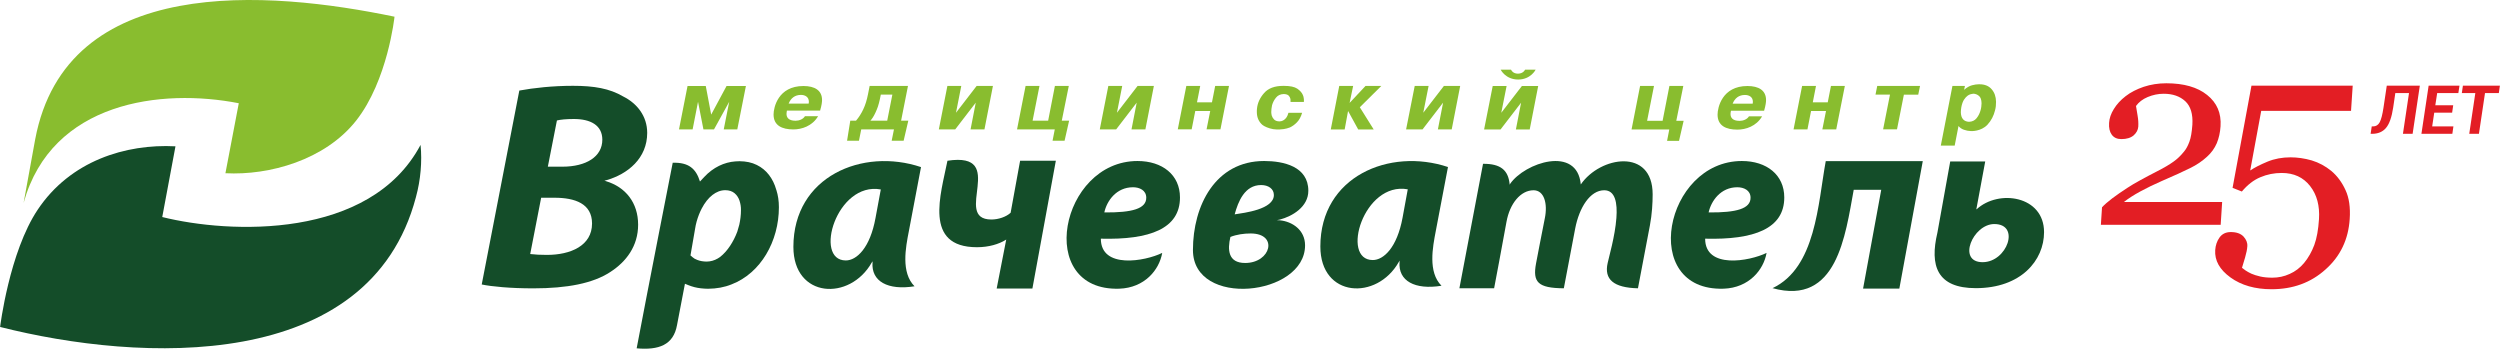 <?xml version="1.0" encoding="UTF-8"?>
<!DOCTYPE svg PUBLIC "-//W3C//DTD SVG 1.1//EN" "http://www.w3.org/Graphics/SVG/1.1/DTD/svg11.dtd">
<!-- Creator: CorelDRAW X7 -->
<svg xmlns="http://www.w3.org/2000/svg" xml:space="preserve" width="312.343mm" height="43.569mm" version="1.1" style="shape-rendering:geometricPrecision; text-rendering:geometricPrecision; image-rendering:optimizeQuality; fill-rule:evenodd; clip-rule:evenodd"
viewBox="0 0 37433 5222"
 xmlns:xlink="http://www.w3.org/1999/xlink">
 <defs>
  <style type="text/css">
   <![CDATA[
    .fil2 {fill:#89BD2F}
    .fil1 {fill:#144D29}
    .fil4 {fill:#E31E24;fill-rule:nonzero}
    .fil3 {fill:#89BD2F;fill-rule:nonzero}
    .fil0 {fill:#144D29;fill-rule:nonzero}
   ]]>
  </style>
 </defs>
 <g id="Слой_x0020_1">
  <g id="_560160127728">
   <path class="fil0" d="M29687 3926l0 0c-387,0 -146,-571 175,-571 395,0 193,571 -175,571l0 0zm-90 -792l-4 0 133 -716 -524 0 -192 1066c-117,492 -9,831 575,831 677,0 1022,-416 1022,-839 0,-545 -680,-646 -1010,-342l0 0z"/>
   <path class="fil0" d="M16965 2804l0 0c97,0 198,45 198,157 0,164 -209,224 -628,220 37,-172 179,-377 430,-377l0 0zm703 153c0,-340 -266,-546 -636,-546 -1157,0 -1541,1952 -273,1912 380,-13 599,-282 643,-536 -257,126 -919,245 -919,-213 733,19 1185,-149 1185,-617l0 0z"/>
   <path class="fil0" d="M27338 2413c-117,638 -147,1595 -797,1902 966,268 1090,-790 1216,-1473l412 0 -272 1480 543 0 351 -1909 -1453 0 0 0z"/>
   <path class="fil0" d="M26014 2804l0 0c97,0 198,45 198,157 0,164 -209,224 -628,220 38,-172 180,-377 430,-377l0 0zm703 153c0,-340 -265,-546 -635,-546 -1158,0 -1542,1952 -273,1912 379,-13 599,-282 643,-536 -258,126 -920,245 -920,-213 733,19 1185,-149 1185,-617l0 0z"/>
   <path class="fil0" d="M22372 4317c0,0 142,-749 185,-994 49,-274 211,-474 406,-474 158,0 214,199 168,421 -38,185 -131,674 -131,674 -53,282 27,370 416,373 0,0 106,-558 170,-895 61,-316 224,-573 435,-573 166,0 199,192 182,416 -20,274 -115,594 -131,675 -55,243 89,369 454,377 0,0 94,-494 179,-942 32,-170 41,-337 41,-465 0,-699 -787,-570 -1076,-148 -54,-588 -839,-328 -1059,-8l-6 13 -1 -13c-21,-203 -132,-304 -398,-301l-354 1864 520 0 0 0z"/>
   <path class="fil0" d="M18487 3210l0 0c52,-192 150,-439 396,-439 108,0 191,56 191,149 0,216 -442,267 -587,290l0 0zm157 728l0 0c-259,0 -265,-201 -221,-390 94,-37 203,-52 303,-52 419,0 305,442 -82,442l0 0zm519 -639l-45 -2 45 -9c187,-49 427,-190 427,-431 0,-366 -374,-446 -662,-446 -730,0 -1066,668 -1066,1333 0,872 1679,691 1679,-70 0,-230 -191,-357 -378,-375l0 0z"/>
   <path class="fil0" d="M14186 2407c921,-140 62,880 658,880 105,0 221,-39 288,-101l142 -779 535 0 -351 1914 -535 0 142 -728 1 -6 -9 6c-100,62 -250,109 -429,109 -806,0 -541,-793 -442,-1295l0 0z"/>
   <path class="fil0" d="M13109 3263l0 0c-82,452 -284,637 -445,637 -487,0 -138,-1184 524,-1063l-79 426 0 0zm498 204l183 -965c-875,-294 -1911,140 -1911,1195 0,771 846,816 1174,233l13 -17 -2 17c-21,283 229,421 629,357 -206,-207 -132,-583 -86,-820l0 0z"/>
   <path class="fil0" d="M10430 3318c20,-72 46,-137 76,-195 46,-88 99,-155 160,-203 61,-47 125,-72 193,-72 58,0 104,16 139,45 34,29 59,66 74,111 15,46 23,93 22,143 0,72 -9,145 -25,218 -9,35 -19,70 -30,104 -57,152 -149,295 -259,380 -11,8 -22,15 -34,22 -52,30 -106,45 -164,46 -52,0 -99,-8 -140,-24 -15,-6 -29,-12 -42,-19 -21,-14 -41,-30 -62,-49l0 0 68 -393c6,-40 14,-78 24,-114l0 0zm50 -600c-60,-194 -170,-288 -408,-281 0,0 -378,1921 -540,2779 328,29 552,-47 605,-351l118 -616c0,0 84,37 143,51 59,15 127,23 203,24 127,-1 245,-22 353,-66 436,-168 708,-645 708,-1155 0,-94 -13,-179 -37,-255l-3 -8c-23,-83 -60,-157 -108,-220 -49,-64 -110,-114 -183,-150 -74,-37 -160,-55 -259,-56 -22,0 -43,1 -64,3 -162,12 -328,87 -464,233 -20,22 -64,68 -64,68z"/>
   <path class="fil0" d="M21001 3260l0 0c-83,450 -285,634 -446,634 -487,0 -137,-1180 524,-1059l-78 425 0 0zm497 202l183 -961c-874,-292 -1911,140 -1911,1190 0,769 846,813 1174,233l14 -22 -2 22c-22,282 228,420 628,355 -206,-206 -131,-580 -86,-817l0 0z"/>
   <path class="fil0" d="M8202 2496l217 0c359,0 599,-151 599,-404 0,-217 -177,-310 -426,-310 -114,0 -204,9 -254,22l-136 692 0 0zm-264 1308l0 0c73,9 155,13 250,13 354,0 676,-137 676,-470 0,-297 -254,-386 -563,-386l-199 0 -164 843 0 0zm-163 -2448c218,-40 499,-71 803,-71 318,0 549,40 753,160 205,102 359,292 359,545 0,377 -286,617 -617,710l-24 6 24 7c295,89 481,324 481,652 0,319 -177,554 -418,709 -258,169 -644,244 -1152,244 -345,0 -622,-27 -772,-58l563 -2904 0 0z"/>
  </g>
  <path class="fil1" d="M6227 2951c70,-256 94,-533 69,-781 -756,1422 -2861,1331 -3868,1080l198 -1059c-747,-39 -1575,218 -2063,949 -426,636 -563,1756 -563,1756 2093,530 5531,699 6227,-1945l0 0z"/>
  <path class="fil2" d="M5906 250c-1885,-392 -4914,-647 -5381,1838l-173 950c420,-1518 2063,-1719 3222,-1492l-200 1048c658,35 1491,-198 1956,-786 475,-601 576,-1558 576,-1558z"/>
  <g id="_560160087984">
   <polygon class="fil3" points="10451,1524 10370,1938 10166,1938 10294,1288 10567,1288 10648,1716 10878,1288 11168,1288 11039,1938 10836,1938 10918,1524 10690,1938 10532,1938 10451,1524 "/>
   <path class="fil3" d="M13188 1417l0 0 -14 69c-9,42 -19,79 -30,112 -12,33 -23,61 -35,86 -14,31 -28,56 -41,76 -13,20 -25,35 -36,47l252 0 77 -390 -173 0 0 0zm-371 390c42,-49 79,-107 109,-171 31,-65 54,-141 71,-228l24 -121 574 0 -103 520 108 0 -70 300 -179 0 34 -169 -490 0 -34 169 -178 0 48 -300 86 0 0 0z"/>
   <polygon class="fil3" points="14623,1287 14867,1287 14740,1938 14532,1938 14610,1537 14302,1938 14057,1938 14185,1287 14393,1287 14314,1688 14623,1287 "/>
   <polygon class="fil3" points="15694,1807 15795,1287 16003,1287 15898,1807 16008,1807 15940,2107 15760,2107 15793,1938 15228,1938 15356,1287 15564,1287 15461,1807 15694,1807 "/>
   <polygon class="fil3" points="17033,1287 17277,1287 17150,1938 16942,1938 17020,1537 16712,1938 16467,1938 16595,1287 16803,1287 16724,1688 17033,1287 "/>
   <polygon class="fil3" points="17843,1937 17635,1937 17763,1287 17971,1287 17923,1532 18147,1532 18195,1287 18402,1287 18274,1937 18066,1937 18121,1662 17897,1662 17843,1937 "/>
   <polygon class="fil3" points="20446,1287 20683,1287 20361,1606 20569,1939 20337,1939 20185,1662 20134,1939 19926,1939 20053,1287 20261,1287 20208,1541 20446,1287 "/>
   <polygon class="fil3" points="21620,1287 21864,1287 21737,1938 21530,1938 21608,1537 21300,1938 21054,1938 21183,1287 21391,1287 21311,1688 21620,1287 "/>
   <polygon class="fil3" points="24895,1809 24997,1287 25205,1287 25100,1809 25210,1809 25141,2109 24962,2109 24995,1939 24430,1939 24558,1287 24766,1287 24663,1809 24895,1809 "/>
   <polygon class="fil3" points="27064,1938 26856,1938 26984,1287 27192,1287 27144,1532 27368,1532 27416,1287 27624,1287 27495,1938 27287,1938 27342,1662 27118,1662 27064,1938 "/>
   <polygon class="fil3" points="28083,1417 28109,1287 28750,1287 28723,1418 28508,1418 28405,1937 28197,1937 28300,1417 28083,1417 "/>
   <path class="fil3" d="M19497 1689c-18,61 -44,109 -78,143 -33,34 -68,59 -104,76 -32,12 -63,21 -94,25 -15,2 -86,12 -157,1 -68,-11 -136,-42 -162,-64 -54,-47 -82,-110 -83,-189 -1,-9 -1,-18 0,-27 0,-8 1,-17 2,-26 8,-85 44,-164 107,-235 62,-71 157,-107 286,-107l12 0c91,0 157,14 199,42 41,29 69,60 83,94 6,13 10,27 12,41 3,14 4,27 4,38 0,5 0,9 0,13 0,4 0,8 -1,12l-200 0c0,-4 1,-8 1,-11 -1,-4 -1,-8 -1,-13 0,-4 0,-7 0,-11 -1,-3 -1,-7 -1,-10 -4,-19 -13,-35 -27,-50 -15,-14 -39,-22 -74,-23 -50,2 -88,20 -115,54 -28,34 -47,72 -59,113 -4,18 -7,37 -9,55 -2,17 -3,34 -3,49 0,7 1,16 2,24 1,9 2,18 5,27 6,21 18,41 35,59 18,18 44,28 80,29 7,0 17,-1 29,-4 12,-3 25,-9 38,-17 14,-9 27,-22 39,-39 12,-17 22,-40 29,-69l205 0 0 0z"/>
   <polygon class="fil3" points="22788,1288 23032,1288 22905,1939 22698,1939 22776,1538 22468,1939 22222,1939 22351,1288 22559,1288 22479,1689 22788,1288 "/>
   <path class="fil3" d="M22994 1043c0,0 -72,148 -262,148 -190,0 -262,-148 -262,-148l155 0c0,0 24,61 105,60 81,-1 106,-60 106,-60l158 0z"/>
   <path class="fil3" d="M26244 1552c1,-6 3,-22 3,-27 0,-78 -63,-103 -119,-103 -91,0 -152,49 -184,130l300 0zm141 190c-87,149 -245,199 -370,199 -171,0 -297,-58 -297,-225 0,-103 67,-428 447,-428 171,0 279,66 279,211 0,29 -5,76 -29,159l-496 0c-3,10 -7,33 -7,48 0,49 24,104 136,104 54,0 114,-24 140,-68l197 0z"/>
   <path class="fil3" d="M12108 1551c1,-6 3,-22 3,-26 0,-78 -63,-104 -119,-104 -91,0 -152,50 -184,130l300 0zm141 189c-87,148 -245,198 -370,198 -171,0 -297,-58 -297,-224 0,-102 67,-426 447,-426 171,0 279,66 279,210 0,29 -5,76 -29,158l-497 0c-2,11 -6,34 -6,49 0,48 24,103 136,103 54,0 114,-24 140,-68l197 0z"/>
   <path class="fil3" d="M29363 1643l0 0c-2,12 -2,25 -2,38 1,44 11,79 32,104 21,24 51,37 90,39 47,-2 85,-19 112,-52 27,-33 46,-70 58,-110 7,-21 11,-41 14,-62 3,-20 4,-38 4,-53 -1,-54 -14,-91 -39,-111 -25,-21 -53,-32 -84,-33 -10,1 -23,4 -38,7 -15,4 -30,11 -45,21 -20,14 -39,35 -57,62 -18,28 -31,66 -40,113 -2,13 -4,25 -5,37l0 0zm59 -356l-12 58c41,-36 81,-58 118,-68 38,-10 71,-15 100,-15l12 0c79,0 140,25 182,74 43,49 65,112 66,188 0,21 -1,43 -3,65 -2,22 -7,45 -13,67 -19,77 -55,149 -112,211 -98,105 -247,96 -247,96 -37,-1 -73,-8 -106,-20 -34,-12 -61,-31 -81,-56l-57 293 -208 0 174 -893 187 0 0 0z"/>
  </g>
  <path class="fil4" d="M36234 1283l-108 721 -145 0 91 -610 -205 0 -32 217c-22,145 -58,247 -108,305 -50,59 -120,88 -209,88l-21 0 17 -111 19 0c44,0 77,-20 100,-62 22,-41 41,-114 57,-220l49 -328 495 0zm484 404l-268 0 -31 206 318 0 -16 111 -463 0 108 -721 462 0 -17 111 -317 0 -28 182 268 0 -16 111zm699 -293l-207 0 -91 610 -145 0 91 -610 -202 0 16 -111 554 0 -16 111z"/>
  <path class="fil4" d="M33252 3366l-1794 0 17 -262c37,-40 88,-84 152,-133 66,-50 142,-102 231,-160 53,-35 117,-73 191,-113 75,-41 159,-86 253,-134 105,-53 186,-102 243,-143 57,-40 109,-90 158,-151 33,-39 59,-89 81,-149 22,-59 36,-143 44,-253 10,-160 -26,-277 -106,-352 -81,-75 -189,-112 -324,-112 -83,0 -162,17 -239,49 -76,32 -134,77 -175,134 6,41 14,90 24,146 10,56 13,111 10,164 -4,49 -27,92 -69,130 -44,37 -105,56 -184,56 -64,0 -112,-22 -144,-66 -32,-44 -45,-102 -40,-177 4,-69 28,-138 71,-207 43,-71 102,-135 177,-193 74,-58 165,-104 270,-140 106,-35 219,-53 339,-53 261,0 466,58 611,175 147,117 214,273 201,468 -6,94 -25,179 -57,256 -33,76 -82,144 -148,203 -71,65 -154,121 -248,167 -93,47 -236,112 -428,195 -115,50 -221,102 -321,156 -99,54 -181,107 -246,158l1472 0 -22 341z"/>
  <path class="fil4" d="M34909 2560c88,74 159,170 212,286 54,115 75,261 63,434 -20,305 -139,556 -360,753 -221,200 -490,298 -810,298 -246,0 -452,-58 -615,-176 -163,-118 -239,-254 -229,-410 5,-71 26,-135 65,-189 39,-54 95,-81 169,-81 85,0 148,23 190,67 41,45 61,93 57,146 -3,46 -14,101 -34,170 -21,68 -35,119 -46,152 10,8 28,22 52,39 25,17 54,33 88,49 35,16 79,29 132,42 52,12 112,18 183,18 90,0 177,-18 259,-56 83,-36 155,-92 215,-163 66,-80 116,-170 154,-271 37,-101 60,-230 70,-386 13,-199 -31,-366 -133,-496 -102,-131 -244,-196 -425,-196 -112,0 -220,21 -320,64 -101,42 -193,114 -277,214l-139 -55 283 -1530 1516 0 -25 377 -1345 0 -165 893c66,-44 152,-88 258,-132 106,-44 222,-65 346,-65 102,0 208,15 317,46 108,33 206,86 294,158l0 0z"/>
 </g>
</svg>
